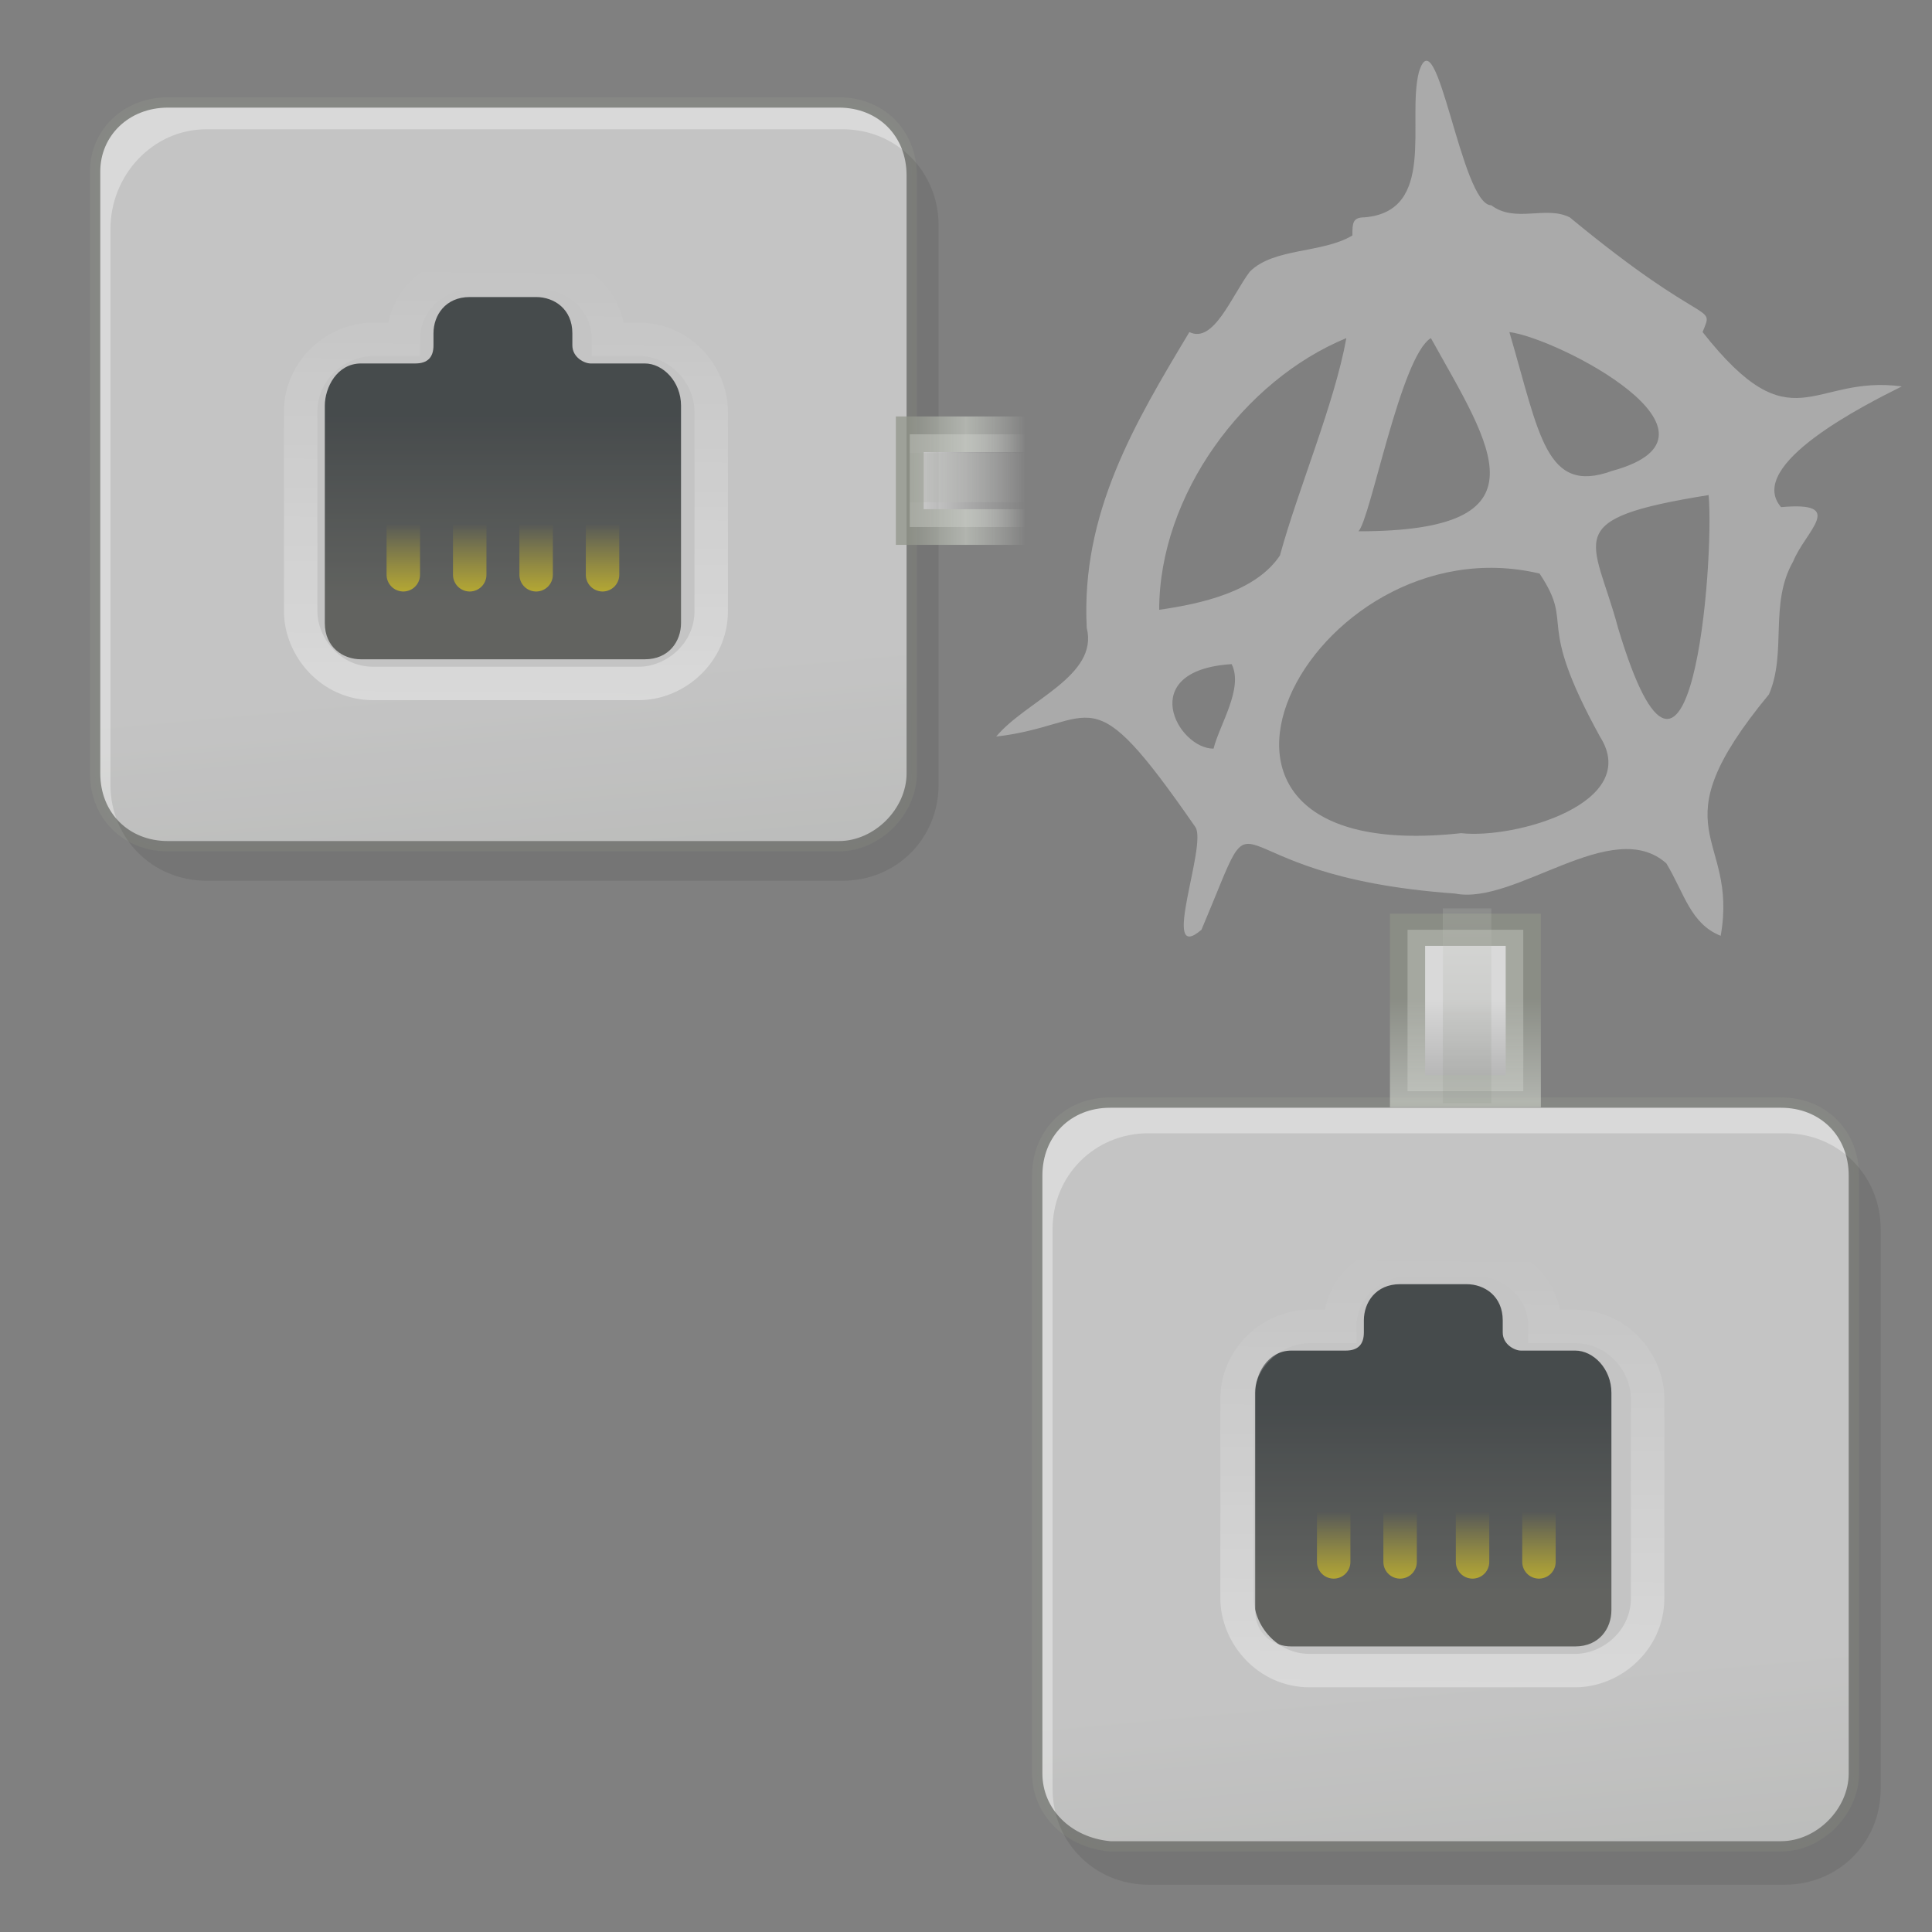 <svg xmlns="http://www.w3.org/2000/svg" xml:space="preserve" id="Layer_1" x="0" y="0" version="1.1" viewBox="0 0 32 32">
 <rect x="0" y="0" width="32" height="32" fill="#808080" stroke="none"/>
 <style type="text/css">
  .st0{opacity:0.7;}
	.st1{enable-background:new    ;}
	
		.st2{fill-rule:evenodd;clip-rule:evenodd;fill:url(#SVGID_1_);stroke:#888A85;stroke-width:0.269;stroke-linecap:round;stroke-linejoin:round;stroke-miterlimit:1.076;stroke-opacity:0.992;}
	
		.st3{fill:none;stroke:url(#SVGID_2_);stroke-width:0.3;stroke-linecap:round;stroke-linejoin:round;stroke-miterlimit:2.54;stroke-opacity:0.992;}
	.st4{opacity:0.12;fill-rule:evenodd;clip-rule:evenodd;enable-background:new    ;}
	.st5{fill-rule:evenodd;clip-rule:evenodd;fill:url(#SVGID_3_);}
	.st6{fill:none;stroke:url(#SVGID_4_);stroke-width:0.554;stroke-linecap:round;stroke-miterlimit:2.667;}
	.st7{fill:none;stroke:url(#SVGID_5_);stroke-width:0.554;stroke-linecap:round;stroke-miterlimit:2.667;}
	.st8{fill:none;stroke:url(#SVGID_6_);stroke-width:0.554;stroke-linecap:round;stroke-miterlimit:2.667;}
	.st9{fill:none;stroke:url(#SVGID_7_);stroke-width:0.554;stroke-linecap:round;stroke-miterlimit:2.667;}
	.st10{fill:none;stroke:url(#SVGID_8_);stroke-width:0.554;stroke-linecap:round;stroke-miterlimit:2.667;}
	
		.st11{fill-rule:evenodd;clip-rule:evenodd;fill:url(#SVGID_9_);stroke:#888A85;stroke-width:0.269;stroke-linecap:round;stroke-linejoin:round;stroke-miterlimit:1.076;stroke-opacity:0.992;}
	
		.st12{fill:none;stroke:url(#SVGID_10_);stroke-width:0.3;stroke-linecap:round;stroke-linejoin:round;stroke-miterlimit:2.54;stroke-opacity:0.992;}
	.st13{fill-rule:evenodd;clip-rule:evenodd;fill:url(#SVGID_11_);}
	.st14{fill:none;stroke:url(#SVGID_12_);stroke-width:0.554;stroke-linecap:round;stroke-miterlimit:2.667;}
	.st15{fill:none;stroke:url(#SVGID_13_);stroke-width:0.554;stroke-linecap:round;stroke-miterlimit:2.667;}
	.st16{fill:none;stroke:url(#SVGID_14_);stroke-width:0.554;stroke-linecap:round;stroke-miterlimit:2.667;}
	.st17{fill:none;stroke:url(#SVGID_15_);stroke-width:0.554;stroke-linecap:round;stroke-miterlimit:2.667;}
	.st18{fill:none;stroke:url(#SVGID_16_);stroke-width:0.554;stroke-linecap:round;stroke-miterlimit:2.667;}
	.st19{opacity:0.7;fill:url(#SVGID_17_);stroke:url(#SVGID_18_);stroke-width:0.577;enable-background:new    ;}
	
		.st20{opacity:0.19;fill-rule:evenodd;clip-rule:evenodd;fill:url(#SVGID_19_);stroke:url(#SVGID_20_);stroke-width:0.795;enable-background:new    ;}
	.st21{opacity:0.7;fill:url(#SVGID_21_);stroke:url(#SVGID_22_);stroke-width:0.577;enable-background:new    ;}
	
		.st22{opacity:0.19;fill-rule:evenodd;clip-rule:evenodd;fill:url(#SVGID_23_);stroke:url(#SVGID_24_);stroke-width:0.795;enable-background:new    ;}
	.st23{fill:#AAAAAA;}
 </style>
 <g class="st0" transform="translate(23.4 24.87)">
  <g class="st1" transform="matrix(.635 0 0 .635 -6.855 1.584)">
   <linearGradient id="SVGID_1_" x1="63.173" x2="60.138" y1="462.477" y2="430.549" gradientTransform="matrix(0.538 0 0 0.52 -20.163 -221.609)" gradientUnits="userSpaceOnUse">
    <stop style="stop-color:#D3D7CF" offset="0"/>
    <stop style="stop-color:#FFFFFF" offset="1"/>
   </linearGradient>
   <path class="st2" d="M2.9-12.9h17.5c1.1,0,1.9,0.8,1.9,1.9V4.6c0,1-0.9,1.9-1.9,1.9H2.9C1.8,6.4,1,5.6,1,4.6V-11 C1-12.1,1.8-12.9,2.9-12.9z"/>
   <linearGradient id="SVGID_2_" x1="26.624" x2="28.966" y1="374.066" y2="389.251" gradientTransform="matrix(0.576 0 0 0.561 -4.654 -219.142)" gradientUnits="userSpaceOnUse">
    <stop style="stop-color:#FFFFFF" offset="0"/>
    <stop style="stop-color:#FFFFFF;stop-opacity:0" offset="1"/>
   </linearGradient>
   <path class="st3" d="M3.1-12.2c-0.8,0-1.4,0.6-1.4,1.4V4.5c0,0.8,0.6,1.4,1.4,1.4h17.1c0.8,0,1.4-0.6,1.4-1.4v-15.3 c0-0.8-0.6-1.4-1.4-1.4H3.1z"/>
   <path class="st4" d="M3.9-12.1h16.6c1.4,0,2.5,1.1,2.5,2.5V5c0,1.4-1.1,2.5-2.5,2.5H3.9C2.5,7.5,1.4,6.4,1.4,5V-9.6 C1.4-11,2.5-12.1,3.9-12.1z"/>
  </g>
  <g transform="translate(-50.61 107.7)">
   <linearGradient id="SVGID_3_" x1="188.303" x2="188.303" y1="283.72" y2="288.92" gradientTransform="matrix(0.602 0 0 0.601 -62.408 -279.857)" gradientUnits="userSpaceOnUse">
    <stop style="stop-color:#2E3436" offset="0"/>
    <stop style="stop-color:#555753" offset="1"/>
   </linearGradient>
   <path class="st5" d="M50.4-111.3c-0.4,0-0.6,0.3-0.6,0.6v0.2c0,0.2-0.1,0.3-0.3,0.3h-0.9c-0.4,0-0.6,0.4-0.6,0.7v3.6 c0,0.4,0.3,0.6,0.6,0.6h4.7c0.4,0,0.6-0.3,0.6-0.6v-3.6c0-0.4-0.3-0.7-0.6-0.7h-0.9c-0.1,0-0.3-0.1-0.3-0.3v-0.2 c0-0.4-0.3-0.6-0.6-0.6H50.4z"/>
   <g>
    <linearGradient id="SVGID_4_" x1="211.465" x2="211.585" y1="314.421" y2="301.421" gradientTransform="matrix(0.554 0 0 0.554 -65.995 -278.79)" gradientUnits="userSpaceOnUse">
     <stop style="stop-color:#FFFFFF" offset="0"/>
     <stop style="stop-color:#FFFFFF;stop-opacity:0" offset="1"/>
    </linearGradient>
    <path class="st6" d="M50.5-111.7c-0.6,0-1.1,0.5-1.1,1.1h-0.5c-0.6,0-1.2,0.5-1.2,1.2v3.3c0,0.6,0.5,1.2,1.2,1.2h4.4 c0.6,0,1.2-0.5,1.2-1.2v-3.3c0-0.6-0.5-1.2-1.2-1.2h-0.5c0-0.6-0.5-1.1-1.1-1.1H50.5z"/>
    <g>
     <linearGradient id="SVGID_5_" x1="208.264" x2="208.264" y1="312.715" y2="310.095" gradientTransform="matrix(0.554 0 0 0.554 -65.995 -279.323)" gradientUnits="userSpaceOnUse">
      <stop style="stop-color:#EDD400" offset="0"/>
      <stop style="stop-color:#EDD400;stop-opacity:0" offset="1"/>
     </linearGradient>
     <path class="st7" d="M49.3-106.7v-1.1"/>
     <linearGradient id="SVGID_6_" x1="210.251" x2="210.251" y1="312.715" y2="310.095" gradientTransform="matrix(0.554 0 0 0.554 -65.995 -279.323)" gradientUnits="userSpaceOnUse">
      <stop style="stop-color:#EDD400" offset="0"/>
      <stop style="stop-color:#EDD400;stop-opacity:0" offset="1"/>
     </linearGradient>
     <path class="st8" d="M50.4-106.7v-1.1"/>
     <linearGradient id="SVGID_7_" x1="212.418" x2="212.418" y1="312.715" y2="310.095" gradientTransform="matrix(0.554 0 0 0.554 -65.995 -279.323)" gradientUnits="userSpaceOnUse">
      <stop style="stop-color:#EDD400" offset="0"/>
      <stop style="stop-color:#EDD400;stop-opacity:0" offset="1"/>
     </linearGradient>
     <path class="st9" d="M51.6-106.7v-1.1"/>
     <linearGradient id="SVGID_8_" x1="214.405" x2="214.405" y1="312.715" y2="310.095" gradientTransform="matrix(0.554 0 0 0.554 -65.995 -279.323)" gradientUnits="userSpaceOnUse">
      <stop style="stop-color:#EDD400" offset="0"/>
      <stop style="stop-color:#EDD400;stop-opacity:0" offset="1"/>
     </linearGradient>
     <path class="st10" d="M52.7-106.7v-1.1"/>
    </g>
   </g>
  </g>
 </g>
 <g class="st0" transform="translate(-23.42 -24.88)">
  <g class="st1" transform="matrix(.635 0 0 .635 16.55 26.45)">
   <linearGradient id="SVGID_9_" x1="158.103" x2="155.068" y1="439.964" y2="408.036" gradientTransform="matrix(0.538 0 0 0.52 -58.921 -196.846)" gradientUnits="userSpaceOnUse">
    <stop style="stop-color:#D3D7CF" offset="0"/>
    <stop style="stop-color:#FFFFFF" offset="1"/>
   </linearGradient>
   <path class="st11" d="M15.2,0.2h17.5c1.1,0,1.9,0.8,1.9,1.9v15.6c0,1-0.9,1.9-1.9,1.9H15.2c-1.1,0-1.9-0.8-1.9-1.9V2 C13.3,1,14.1,0.2,15.2,0.2z"/>
   <linearGradient id="SVGID_10_" x1="121.58" x2="123.922" y1="351.548" y2="366.733" gradientTransform="matrix(0.576 0 0 0.561 -47.061 -193.447)" gradientUnits="userSpaceOnUse">
    <stop style="stop-color:#FFFFFF" offset="0"/>
    <stop style="stop-color:#FFFFFF;stop-opacity:0" offset="1"/>
   </linearGradient>
   <path class="st12" d="M15.4,0.8c-0.8,0-1.4,0.6-1.4,1.4v15.3c0,0.8,0.6,1.4,1.4,1.4h17.1c0.8,0,1.4-0.6,1.4-1.4V2.2 c0-0.8-0.6-1.4-1.4-1.4C32.5,0.8,15.4,0.8,15.4,0.8z"/>
   <path class="st4" d="M16.2,0.9h16.6c1.4,0,2.5,1.1,2.5,2.5V18c0,1.4-1.1,2.5-2.5,2.5H16.2c-1.4,0-2.5-1.1-2.5-2.5V3.5 C13.7,2.1,14.8,0.9,16.2,0.9z"/>
  </g>
  <g transform="translate(-27 132.9)">
   <linearGradient id="SVGID_11_" x1="234.828" x2="234.828" y1="283.72" y2="288.92" gradientTransform="matrix(0.602 0 0 0.601 -82.616 -271.673)" gradientUnits="userSpaceOnUse">
    <stop style="stop-color:#2E3436" offset="0"/>
    <stop style="stop-color:#555753" offset="1"/>
   </linearGradient>
   <path class="st13" d="M58.2-103.1c-0.4,0-0.6,0.3-0.6,0.6v0.2c0,0.2-0.1,0.3-0.3,0.3h-0.9c-0.4,0-0.6,0.4-0.6,0.7v3.6 c0,0.4,0.3,0.6,0.6,0.6h4.7c0.4,0,0.6-0.3,0.6-0.6v-3.6c0-0.4-0.3-0.7-0.6-0.7h-0.9c-0.1,0-0.3-0.1-0.3-0.3v-0.2 c0-0.4-0.3-0.6-0.6-0.6H58.2z"/>
   <g>
    <linearGradient id="SVGID_12_" x1="257.819" x2="257.939" y1="314.411" y2="301.411" gradientTransform="matrix(0.554 0 0 0.554 -83.956 -270.607)" gradientUnits="userSpaceOnUse">
     <stop style="stop-color:#FFFFFF" offset="0"/>
     <stop style="stop-color:#FFFFFF;stop-opacity:0" offset="1"/>
    </linearGradient>
    <path class="st14" d="M58.2-103.5c-0.6,0-1.1,0.5-1.1,1.1h-0.5c-0.6,0-1.2,0.5-1.2,1.2v3.3c0,0.6,0.5,1.2,1.2,1.2H61 c0.6,0,1.2-0.5,1.2-1.2v-3.3c0-0.6-0.5-1.2-1.2-1.2h-0.5c0-0.6-0.5-1.1-1.1-1.1H58.2z"/>
    <g>
     <linearGradient id="SVGID_13_" x1="254.798" x2="254.798" y1="312.715" y2="310.095" gradientTransform="matrix(0.554 0 0 0.554 -83.956 -271.14)" gradientUnits="userSpaceOnUse">
      <stop style="stop-color:#EDD400" offset="0"/>
      <stop style="stop-color:#EDD400;stop-opacity:0" offset="1"/>
     </linearGradient>
     <path class="st15" d="M57.1-98.5v-1.1"/>
     <linearGradient id="SVGID_14_" x1="256.785" x2="256.785" y1="312.715" y2="310.095" gradientTransform="matrix(0.554 0 0 0.554 -83.956 -271.14)" gradientUnits="userSpaceOnUse">
      <stop style="stop-color:#EDD400" offset="0"/>
      <stop style="stop-color:#EDD400;stop-opacity:0" offset="1"/>
     </linearGradient>
     <path class="st16" d="M58.2-98.5v-1.1"/>
     <linearGradient id="SVGID_15_" x1="258.772" x2="258.772" y1="312.715" y2="310.095" gradientTransform="matrix(0.554 0 0 0.554 -83.956 -271.14)" gradientUnits="userSpaceOnUse">
      <stop style="stop-color:#EDD400" offset="0"/>
      <stop style="stop-color:#EDD400;stop-opacity:0" offset="1"/>
     </linearGradient>
     <path class="st17" d="M59.3-98.5v-1.1"/>
     <linearGradient id="SVGID_16_" x1="260.759" x2="260.759" y1="312.715" y2="310.095" gradientTransform="matrix(0.554 0 0 0.554 -83.956 -271.14)" gradientUnits="userSpaceOnUse">
      <stop style="stop-color:#EDD400" offset="0"/>
      <stop style="stop-color:#EDD400;stop-opacity:0" offset="1"/>
     </linearGradient>
     <path class="st18" d="M60.4-98.5v-1.1"/>
    </g>
   </g>
  </g>
 </g>
 <g transform="matrix(0 -.922 1.009 0 24.4 48.33)">
  <linearGradient id="SVGID_17_" x1="-418.202" x2="-412.312" y1="-171.04" y2="-171.04" gradientTransform="matrix(0 -0.621 0.62 0 140.453 -259.64)" gradientUnits="userSpaceOnUse">
   <stop style="stop-color:#FFFFFF" offset="0"/>
   <stop style="stop-color:#FFFFFF;stop-opacity:0" offset="1"/>
  </linearGradient>
  <linearGradient id="SVGID_18_" x1="-418.202" x2="-412.311" y1="-171.04" y2="-171.04" gradientTransform="matrix(0 -0.621 0.62 0 140.453 -259.64)" gradientUnits="userSpaceOnUse">
   <stop style="stop-color:#8F9388" offset="0"/>
   <stop style="stop-color:#C6CAC2" offset=".5"/>
   <stop style="stop-color:#D3D7CF;stop-opacity:0" offset="1"/>
  </linearGradient>
  <rect class="st19" width="1.9" height="2.9" x="33.3" y="-1.6" transform="matrix(-2.535182e-06 -1 1 -2.535182e-06 34.416 34.123)"/>
  <linearGradient id="SVGID_19_" x1="-430.048" x2="-430.048" y1="93.253" y2="93.253" gradientTransform="matrix(0.621 0 0 0.62 301.195 -57.958)" gradientUnits="userSpaceOnUse">
   <stop style="stop-color:#FFFFFF" offset="0"/>
   <stop style="stop-color:#FFFFFF;stop-opacity:0" offset="1"/>
  </linearGradient>
  <linearGradient id="SVGID_20_" x1="-430.048" x2="-424.159" y1="93.158" y2="93.158" gradientTransform="matrix(0.621 0 0 0.62 301.195 -57.958)" gradientUnits="userSpaceOnUse">
   <stop style="stop-color:#8F9388" offset="0"/>
   <stop style="stop-color:#C6CAC2" offset=".5"/>
   <stop style="stop-color:#D3D7CF;stop-opacity:0" offset="1"/>
  </linearGradient>
  <path class="st20" d="M32.6-0.1h3.5"/>
 </g>
 <g transform="matrix(.799 0 0 1.024 4.522 -.282)">
  <linearGradient id="SVGID_21_" x1="264.17" x2="270.06" y1="234.695" y2="234.695" gradientTransform="matrix(0.426 0 0 0.699 -99.435 -156.021)" gradientUnits="userSpaceOnUse">
   <stop style="stop-color:#FFFFFF" offset="0"/>
   <stop style="stop-color:#FFFFFF;stop-opacity:0" offset="1"/>
  </linearGradient>
  <linearGradient id="SVGID_22_" x1="264.172" x2="270.063" y1="234.695" y2="234.695" gradientTransform="matrix(0.426 0 0 0.699 -99.435 -156.021)" gradientUnits="userSpaceOnUse">
   <stop style="stop-color:#8F9388" offset="0"/>
   <stop style="stop-color:#C6CAC2" offset=".5"/>
   <stop style="stop-color:#D3D7CF;stop-opacity:0" offset="1"/>
  </linearGradient>
  <rect class="st21" width="3.5" height="1.5" x="13.2" y="7.3"/>
  <linearGradient id="SVGID_23_" x1="264.17" x2="270.06" y1="234.623" y2="234.623" gradientTransform="matrix(0.426 0 0 0.699 -99.435 -156.021)" gradientUnits="userSpaceOnUse">
   <stop style="stop-color:#FFFFFF" offset="0"/>
   <stop style="stop-color:#FFFFFF;stop-opacity:0" offset="1"/>
  </linearGradient>
  <linearGradient id="SVGID_24_" x1="264.17" x2="270.06" y1="234.623" y2="234.623" gradientTransform="matrix(0.426 0 0 0.699 -99.435 -156.021)" gradientUnits="userSpaceOnUse">
   <stop style="stop-color:#8F9388" offset="0"/>
   <stop style="stop-color:#C6CAC2" offset=".5"/>
   <stop style="stop-color:#D3D7CF;stop-opacity:0" offset="1"/>
  </linearGradient>
  <path class="st22" d="M13.2,8h3.5"/>
 </g>
 <path class="st23" d="M31.5,6.4c-0.6,0.3-2.6,1.3-2,2c1.1-0.1,0.4,0.4,0.2,0.9c-0.4,0.7-0.1,1.5-0.4,2.2c-1.9,2.3-0.5,2.3-0.8,4	c-0.5-0.2-0.6-0.7-0.9-1.2c-0.9-0.8-2.5,0.7-3.5,0.5c-4.2-0.3-3.1-2-4.2,0.6c-0.7,0.6,0.1-1.4-0.1-1.7c-1.8-2.6-1.6-1.7-3.3-1.5	c0.5-0.6,1.7-1,1.5-1.8c-0.1-1.9,0.8-3.4,1.7-4.9c0.4,0.2,0.7-0.6,1-1c0.4-0.4,1.2-0.3,1.7-0.6c0-0.2,0-0.3,0.2-0.3	c1.2-0.1,0.7-1.6,0.9-2.4c0.3-1,0.7,2.2,1.2,2.2c0.4,0.3,0.9,0,1.3,0.2c2.3,1.9,2.4,1.4,2.2,1.9C29.7,7.4,30,6.2,31.5,6.4z M24.2,13.8c0.9,0.1,3-0.5,2.3-1.6c-1.1-2-0.4-1.8-1-2.7C21.7,8.6,18.7,14.4,24.2,13.8z M19.2,10.1c0.7-0.1,1.6-0.3,2-0.9	c0.3-1.1,0.9-2.5,1.1-3.6C20.6,6.3,19.2,8.2,19.2,10.1z M28.3,8.2c-2.5,0.4-1.9,0.7-1.5,2.2C28,14.4,28.4,9.3,28.3,8.2z M22.5,8.8	c3.2,0,2.2-1.4,1.2-3.2C23.2,5.9,22.7,8.6,22.5,8.8L22.5,8.8z M25,5.5c0.5,1.7,0.6,2.7,1.7,2.3C28.9,7.2,25.8,5.6,25,5.5	C25,5.5,25,5.5,25,5.5z M20.1,12.4c0.1-0.4,0.5-1,0.3-1.4C18.8,11.1,19.5,12.4,20.1,12.4z"/>
</svg>
